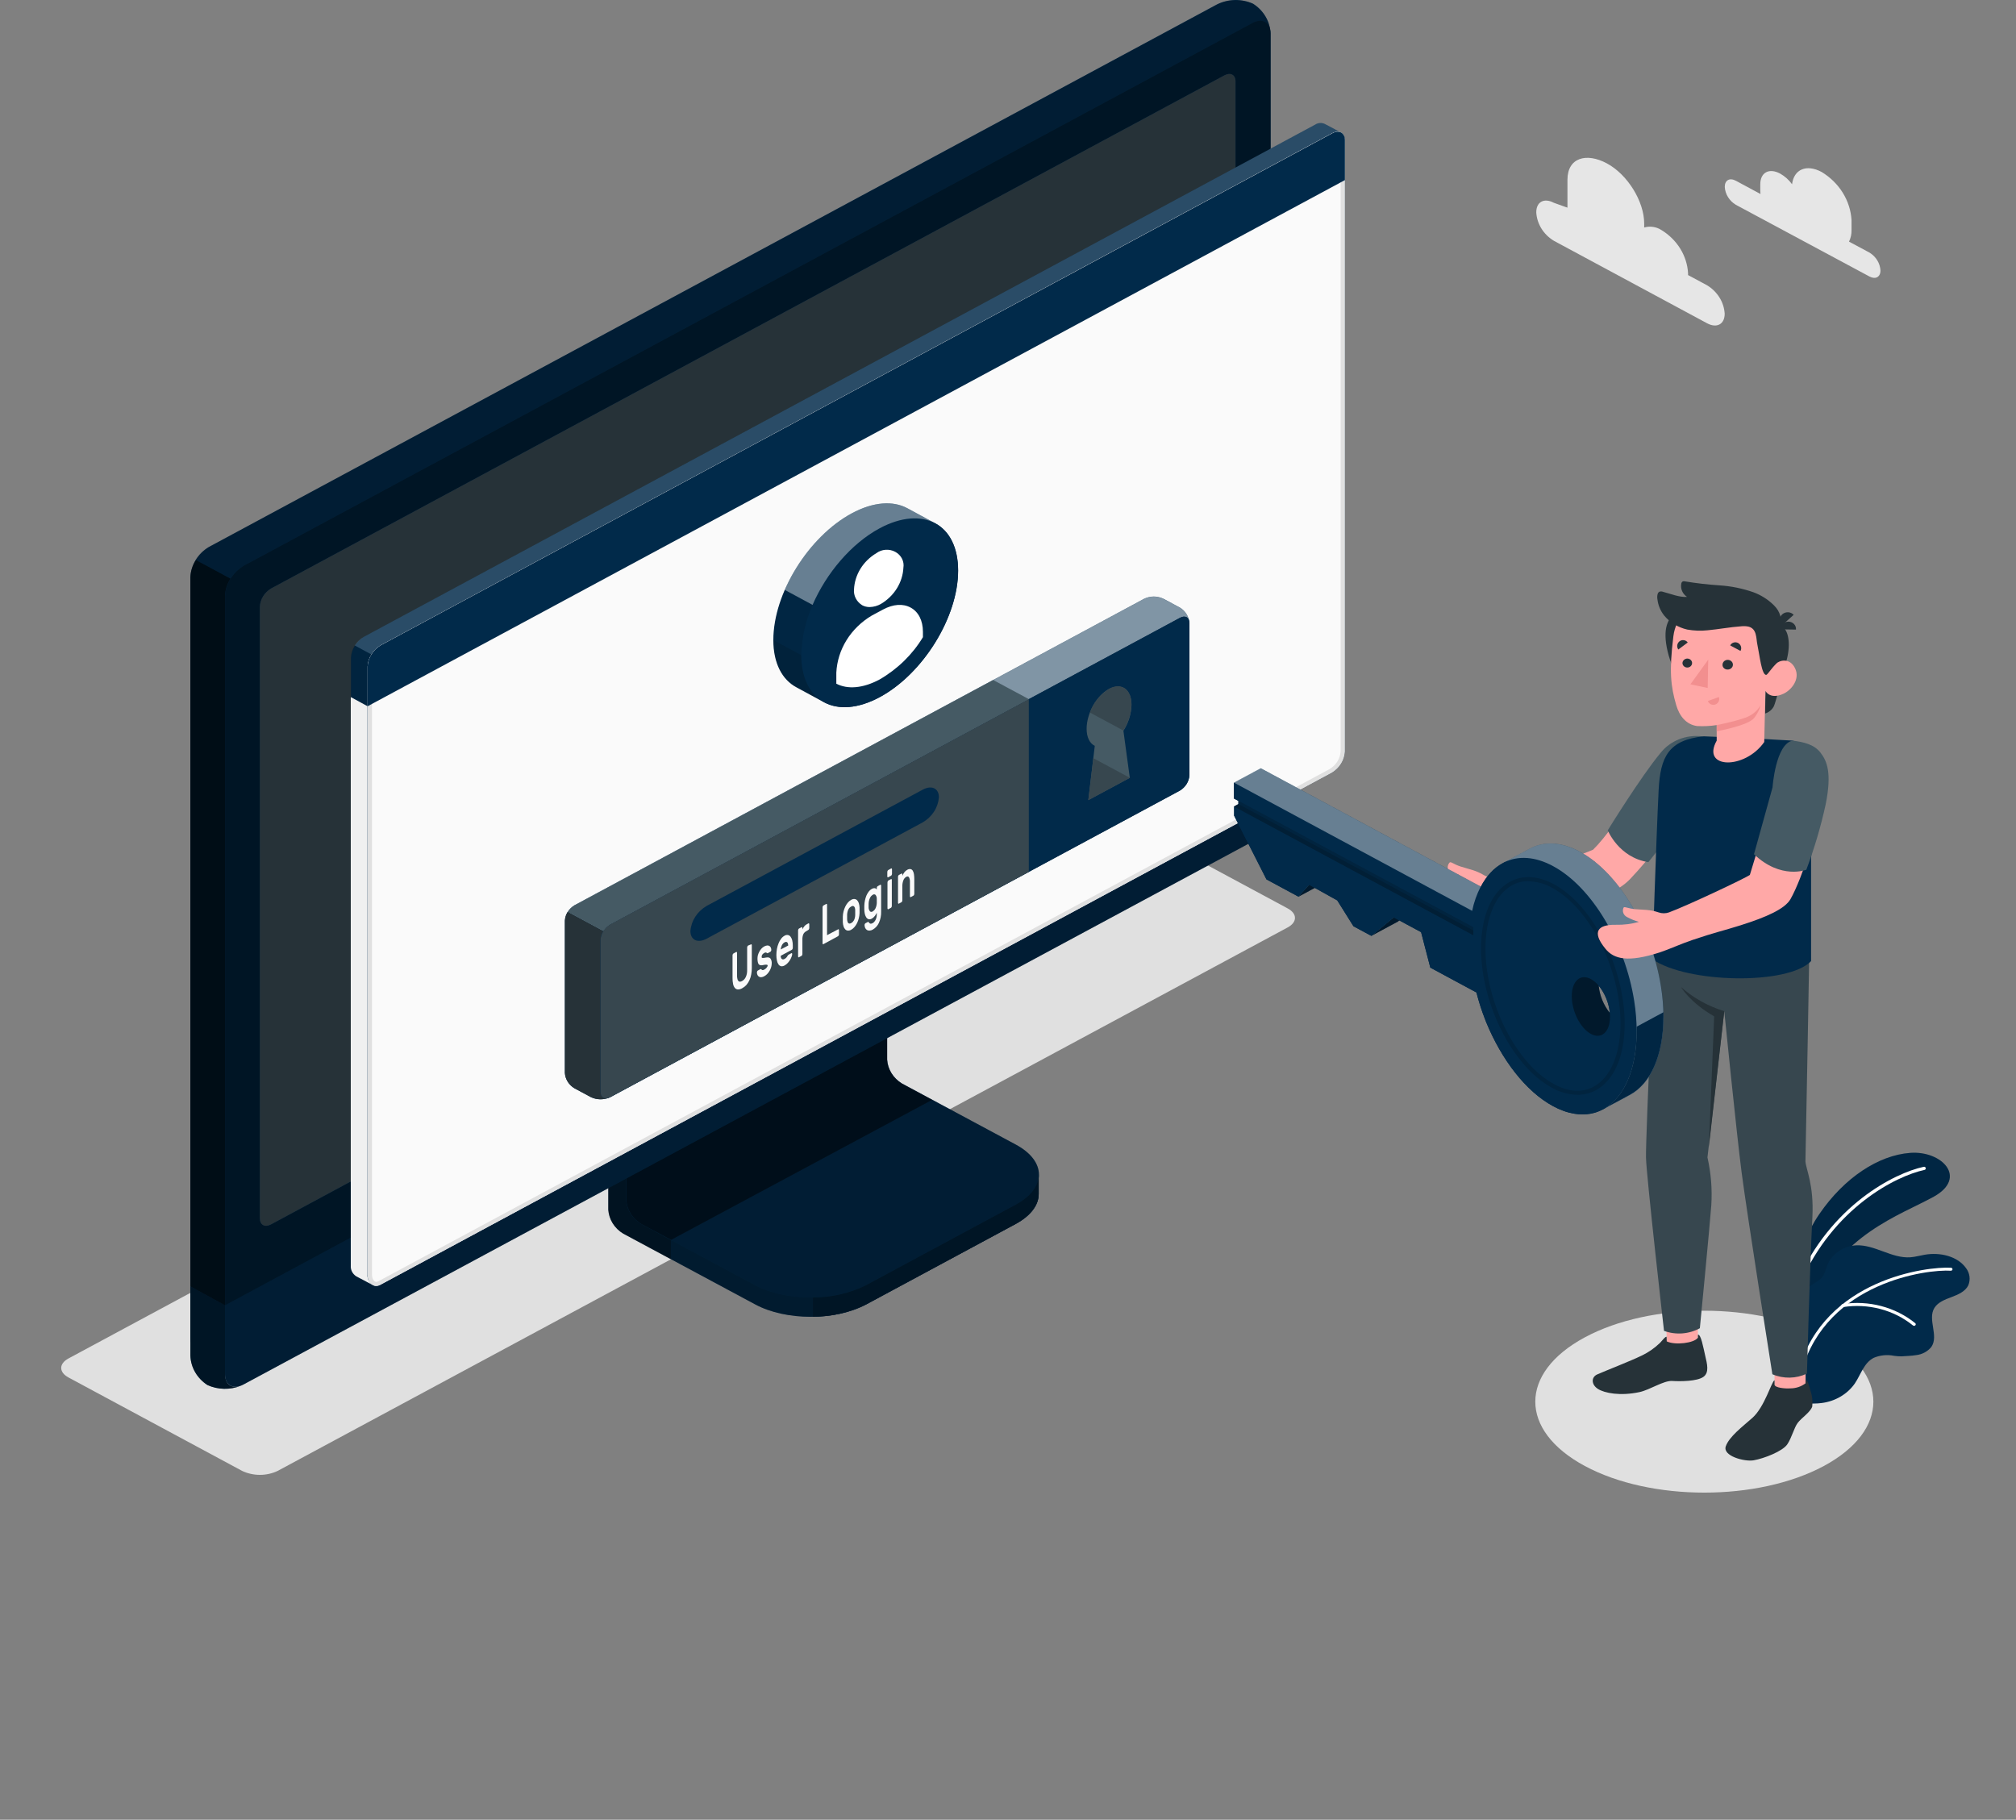 <svg width="226" height="204" viewBox="0 0 226 204" fill="none" xmlns="http://www.w3.org/2000/svg">
<rect x="0" y="0" width="226" height="204" fill="#808080" stroke="none"/>
<path d="M177.661 164.345C170.261 160.363 170.261 153.908 177.661 149.926C185.061 145.944 197.06 145.944 204.46 149.926C211.86 153.908 211.86 160.363 204.46 164.345C197.06 168.327 185.061 168.327 177.661 164.345Z" fill="#E0E0E0"/>
<path d="M27.148 164.899L7.683 154.426C6.586 153.837 6.586 152.877 7.683 152.288L120.907 91.362C121.523 91.071 122.203 90.92 122.893 90.92C123.583 90.92 124.263 91.071 124.878 91.362L144.348 101.835C145.445 102.424 145.445 103.384 144.348 103.973L31.124 164.899C30.508 165.19 29.827 165.341 29.136 165.341C28.445 165.341 27.764 165.19 27.148 164.899Z" fill="#E0E0E0"/>
<path d="M97.117 146.23L113.852 137.213C115.576 136.284 116.439 135.07 116.439 133.851C116.439 132.632 116.439 131.682 116.439 131.682L99.081 122.557C98.596 122.265 98.192 121.87 97.902 121.404C97.612 120.939 97.445 120.416 97.414 119.878V100.643L68.196 116.383V135.61C68.23 136.147 68.398 136.669 68.688 137.134C68.977 137.599 69.38 137.995 69.863 138.288L84.635 146.217C88.074 148.087 93.668 148.087 97.117 146.23Z" fill="#012A4A"/>
<g opacity="0.6">
<path opacity="0.6" d="M97.117 146.23L113.852 137.213C115.576 136.284 116.439 135.07 116.439 133.851C116.439 132.632 116.439 131.682 116.439 131.682L99.081 122.557C98.596 122.265 98.192 121.87 97.902 121.404C97.612 120.939 97.445 120.416 97.414 119.878V100.643L68.196 116.383V135.61C68.23 136.147 68.398 136.669 68.688 137.134C68.977 137.599 69.38 137.995 69.863 138.288L84.635 146.217C88.074 148.087 93.668 148.087 97.117 146.23Z" fill="black"/>
</g>
<path opacity="0.3" d="M75.204 139.016V141.177L69.849 138.297C69.366 138.004 68.963 137.609 68.675 137.143C68.386 136.678 68.219 136.156 68.187 135.619V116.383L73.752 113.388C73.867 114.705 73.992 116.066 74.112 117.406L70.198 119.504V134.525C70.23 135.063 70.397 135.586 70.686 136.051C70.976 136.517 71.38 136.912 71.865 137.204L75.204 139.016Z" fill="black"/>
<path d="M70.198 134.53C70.231 135.067 70.399 135.589 70.689 136.054C70.978 136.52 71.382 136.915 71.865 137.208L84.616 144.056C88.064 145.909 93.659 145.913 97.112 144.056L113.876 135.039C117.33 133.182 117.33 130.173 113.876 128.316L101.116 121.468C100.634 121.174 100.232 120.778 99.943 120.313C99.654 119.848 99.487 119.326 99.454 118.789V103.763L70.237 119.504L70.198 134.53Z" fill="#012A4A"/>
<path opacity="0.3" d="M70.198 134.53C70.231 135.067 70.399 135.589 70.689 136.054C70.978 136.52 71.382 136.915 71.865 137.208L84.616 144.056C88.064 145.909 93.659 145.913 97.112 144.056L113.876 135.039C117.33 133.182 117.33 130.173 113.876 128.316L101.116 121.468C100.634 121.174 100.232 120.778 99.943 120.313C99.654 119.848 99.487 119.326 99.454 118.789V103.763L70.237 119.504L70.198 134.53Z" fill="black"/>
<path opacity="0.5" d="M104.493 123.303L101.097 121.477C100.614 121.183 100.213 120.787 99.924 120.322C99.635 119.857 99.468 119.335 99.435 118.798V103.763L70.218 119.504V134.53C70.251 135.067 70.418 135.589 70.708 136.054C70.998 136.52 71.401 136.915 71.884 137.208L75.237 138.994L104.493 123.303Z" fill="black"/>
<path d="M116.443 131.686V133.856C116.443 135.074 115.576 136.284 113.857 137.217L97.093 146.23C95.258 147.143 93.209 147.617 91.13 147.609V145.449C93.209 145.456 95.258 144.982 97.093 144.069L113.857 135.047C115.576 134.123 116.443 132.905 116.443 131.686Z" fill="#012A4A"/>
<path opacity="0.5" d="M116.443 131.686V133.856C116.443 135.074 115.576 136.284 113.857 137.217L97.093 146.23C95.258 147.143 93.209 147.617 91.13 147.609V145.449C93.209 145.456 95.258 144.982 97.093 144.069L113.857 135.047C115.576 134.123 116.443 132.905 116.443 131.686Z" fill="black"/>
<path d="M23.259 153.203C23.891 153.487 24.585 153.629 25.286 153.618C25.988 153.606 26.676 153.441 27.297 153.136L140.335 92.313C140.941 91.944 141.445 91.448 141.807 90.864C142.169 90.28 142.378 89.625 142.418 88.951V3.723C142.397 3.068 142.209 2.426 141.871 1.852C141.533 1.277 141.054 0.784 140.474 0.415C139.843 0.13 139.149 -0.012 138.448 0.001C137.747 0.013 137.059 0.18 136.441 0.486L23.403 61.328C22.799 61.698 22.297 62.197 21.939 62.782C21.581 63.368 21.377 64.025 21.343 64.698V149.913C21.364 150.563 21.549 151.199 21.882 151.77C22.214 152.341 22.686 152.832 23.259 153.203Z" fill="#012A4A"/>
<path d="M27.311 153.132L140.349 92.308C140.956 91.941 141.461 91.445 141.823 90.86C142.185 90.276 142.394 89.621 142.433 88.947V3.723C142.433 2.486 141.498 1.982 140.349 2.602L27.311 63.426C26.705 63.794 26.2 64.29 25.838 64.874C25.476 65.458 25.267 66.114 25.228 66.787V152.011C25.228 153.248 26.162 153.752 27.311 153.132Z" fill="#012A4A"/>
<path opacity="0.5" d="M27.311 153.132L140.349 92.308C140.956 91.941 141.461 91.445 141.823 90.86C142.185 90.276 142.394 89.621 142.433 88.947V3.723C142.433 2.486 141.498 1.982 140.349 2.602L27.311 63.426C26.705 63.794 26.2 64.29 25.838 64.874C25.476 65.458 25.267 66.114 25.228 66.787V152.011C25.228 153.248 26.162 153.752 27.311 153.132Z" fill="black"/>
<path d="M27.005 155.346C26.412 155.587 25.77 155.705 25.123 155.693C24.477 155.681 23.841 155.538 23.259 155.274C22.685 154.903 22.212 154.41 21.88 153.837C21.547 153.264 21.363 152.627 21.343 151.975V144.217L25.247 146.324V154.082C25.223 155.212 25.994 155.725 27.005 155.346Z" fill="#012A4A"/>
<path opacity="0.5" d="M27.005 155.346C26.412 155.587 25.77 155.705 25.123 155.693C24.477 155.681 23.841 155.538 23.259 155.274C22.685 154.903 22.212 154.41 21.88 153.837C21.547 153.264 21.363 152.627 21.343 151.975V144.217L25.247 146.324V154.082C25.223 155.212 25.994 155.725 27.005 155.346Z" fill="black"/>
<path d="M25.223 146.324V154.082C25.223 155.319 26.181 155.819 27.306 155.203L140.344 94.38C140.948 94.013 141.451 93.519 141.813 92.939C142.174 92.358 142.385 91.706 142.428 91.036V83.242L25.223 146.324Z" fill="#012A4A"/>
<path opacity="0.3" d="M25.228 146.306V154.082C25.228 155.319 26.186 155.819 27.311 155.203L140.349 94.38C140.952 94.012 141.454 93.519 141.815 92.938C142.176 92.357 142.386 91.706 142.428 91.036V83.242L25.228 146.306Z" fill="black"/>
<path d="M29.131 136.57V67.997C29.154 67.593 29.278 67.199 29.494 66.849C29.711 66.498 30.013 66.2 30.377 65.979L137.255 8.45C137.945 8.08 138.505 8.379 138.505 9.12V77.728C138.482 78.133 138.356 78.526 138.139 78.877C137.922 79.228 137.619 79.525 137.255 79.746L30.381 137.262C29.692 137.632 29.131 137.329 29.131 136.57Z" fill="#012A4A"/>
<path d="M29.131 136.57V67.997C29.154 67.593 29.278 67.199 29.494 66.849C29.711 66.498 30.013 66.2 30.377 65.979L137.255 8.45C137.945 8.08 138.505 8.379 138.505 9.12V77.728C138.482 78.133 138.356 78.526 138.139 78.877C137.922 79.228 137.619 79.525 137.255 79.746L30.381 137.262C29.692 137.632 29.131 137.329 29.131 136.57Z" fill="#263238"/>
<path d="M83.825 117.254C83.256 117.599 82.783 118.064 82.443 118.611C82.104 119.159 81.908 119.774 81.871 120.405C81.871 121.566 82.748 122.039 83.825 121.459C84.395 121.114 84.869 120.648 85.208 120.099C85.548 119.551 85.744 118.935 85.779 118.303C85.779 117.142 84.903 116.673 83.825 117.254Z" fill="#012A4A"/>
<path opacity="0.7" d="M25.841 64.868C25.47 65.449 25.257 66.107 25.223 66.783V146.324L21.343 144.217V64.698C21.368 64.02 21.579 63.359 21.956 62.778L25.841 64.868Z" fill="black"/>
<path opacity="0.3" d="M142.409 3.403C142.26 2.403 141.393 2.063 140.344 2.604L27.306 63.427C26.694 63.784 26.188 64.28 25.836 64.869L21.927 62.766C22.282 62.178 22.789 61.682 23.403 61.324L136.441 0.505C137.06 0.199 137.749 0.032 138.45 0.02C139.152 0.007 139.847 0.149 140.478 0.434C141.009 0.771 141.456 1.211 141.789 1.723C142.122 2.235 142.334 2.808 142.409 3.403Z" fill="black"/>
<path d="M148.507 13.892C148.339 13.814 148.152 13.779 147.964 13.793C147.777 13.806 147.597 13.867 147.444 13.968L40.786 71.394C40.365 71.654 40.016 72.002 39.766 72.411C39.517 72.819 39.374 73.277 39.349 73.747V141.9C39.334 142.13 39.383 142.36 39.491 142.567C39.6 142.775 39.764 142.952 39.967 143.083C40.202 143.204 41.457 143.882 41.83 144.07C41.962 144.133 42.11 144.161 42.258 144.154C42.406 144.146 42.55 144.101 42.673 144.025L149.307 86.599C149.728 86.34 150.077 85.991 150.327 85.583C150.577 85.174 150.72 84.716 150.744 84.246V15.741C150.765 15.567 150.735 15.392 150.655 15.234C150.576 15.077 150.451 14.943 150.294 14.848C150.054 14.7 148.775 14.04 148.507 13.892Z" fill="#012A4A"/>
<path d="M42.648 72.358L149.311 14.954C150.115 14.508 150.747 14.874 150.747 15.74V84.246C150.723 84.716 150.58 85.174 150.33 85.582C150.081 85.991 149.731 86.339 149.311 86.599L42.648 144.025C41.843 144.471 41.211 143.753 41.211 142.886V74.711C41.236 74.241 41.379 73.784 41.629 73.375C41.879 72.967 42.227 72.618 42.648 72.358Z" fill="#FAFAFA"/>
<path d="M149.962 15.213C150.245 15.213 150.288 15.544 150.288 15.74V84.246C150.262 84.639 150.138 85.022 149.926 85.363C149.714 85.704 149.42 85.994 149.066 86.21L42.418 143.636C42.346 143.68 42.264 143.704 42.178 143.708C41.91 143.708 41.7 143.324 41.7 142.887V74.711C41.723 74.318 41.843 73.935 42.05 73.592C42.258 73.249 42.548 72.955 42.897 72.733L149.55 15.338C149.673 15.264 149.815 15.221 149.962 15.213ZM149.962 14.767C149.731 14.776 149.507 14.841 149.311 14.954L42.648 72.358C42.227 72.618 41.879 72.967 41.629 73.375C41.379 73.784 41.236 74.241 41.211 74.711V142.887C41.211 143.574 41.623 144.154 42.169 144.154C42.338 144.151 42.503 144.107 42.648 144.025L149.306 86.599C149.727 86.339 150.076 85.991 150.326 85.582C150.575 85.174 150.718 84.716 150.743 84.246V15.74C150.743 15.124 150.417 14.767 149.938 14.767H149.962Z" fill="#E0E0E0"/>
<path d="M39.937 143.083C40.095 143.159 41.23 143.761 41.728 144.029C41.549 143.891 41.408 143.716 41.315 143.517C41.221 143.319 41.179 143.103 41.192 142.886V79.162L39.324 78.144V141.9C39.308 142.13 39.357 142.359 39.464 142.566C39.571 142.773 39.734 142.951 39.937 143.083Z" fill="#F0F0F0"/>
<path d="M150.767 15.727C150.767 14.87 150.11 14.521 149.33 14.954L42.648 72.358C42.227 72.618 41.879 72.967 41.629 73.375C41.379 73.784 41.236 74.241 41.211 74.711V79.175L150.767 20.191V15.727Z" fill="#012A4A"/>
<g opacity="0.4">
<path opacity="0.4" d="M149.311 14.954L42.648 72.354C42.22 72.605 41.867 72.954 41.623 73.367L39.769 72.363C40.013 71.964 40.363 71.63 40.785 71.394L147.443 13.968C147.595 13.866 147.775 13.804 147.962 13.79C148.15 13.776 148.338 13.809 148.506 13.887C148.765 14.039 149.976 14.678 150.288 14.834C150.127 14.778 149.953 14.76 149.783 14.781C149.613 14.802 149.451 14.861 149.311 14.954Z" fill="white"/>
</g>
<path opacity="0.15" d="M39.324 78.148V73.724C39.343 73.242 39.497 72.773 39.769 72.363L41.628 73.363C41.359 73.766 41.209 74.228 41.192 74.702V79.166L39.324 78.148Z" fill="black"/>
<path d="M128.274 67.117L64.393 101.491C64.083 101.679 63.824 101.932 63.638 102.231C63.453 102.53 63.345 102.865 63.325 103.209V120.28C63.345 120.625 63.453 120.96 63.638 121.259C63.824 121.557 64.083 121.811 64.393 121.999L66.257 122.999C66.588 123.155 66.954 123.236 67.325 123.236C67.696 123.236 68.062 123.155 68.393 122.999L132.264 88.625C132.575 88.436 132.833 88.182 133.019 87.883C133.204 87.583 133.312 87.247 133.332 86.902V69.827C133.312 69.482 133.204 69.147 133.019 68.848C132.833 68.55 132.575 68.296 132.264 68.108L130.396 67.108C130.066 66.955 129.702 66.876 129.334 66.877C128.965 66.879 128.602 66.961 128.274 67.117Z" fill="#012A4A"/>
<path opacity="0.5" d="M133.332 69.675C133.255 69.162 132.81 68.974 132.273 69.264L68.393 103.638C68.078 103.821 67.819 104.076 67.641 104.379L63.641 102.227C63.821 101.929 64.078 101.677 64.388 101.495L128.274 67.122C128.604 66.965 128.969 66.884 129.34 66.884C129.71 66.884 130.075 66.965 130.405 67.122L132.273 68.122C132.558 68.296 132.8 68.524 132.983 68.792C133.165 69.06 133.284 69.361 133.332 69.675Z" fill="white"/>
<path d="M68.211 123.084C67.898 123.199 67.563 123.251 67.227 123.237C66.891 123.223 66.562 123.144 66.261 123.003L64.393 122.003C64.083 121.815 63.825 121.561 63.639 121.263C63.454 120.964 63.346 120.629 63.325 120.285V103.214C63.34 102.866 63.448 102.526 63.641 102.228L67.641 104.379C67.446 104.674 67.337 105.011 67.325 105.357V122.432C67.325 122.999 67.708 123.262 68.211 123.084Z" fill="#263238"/>
<path d="M68.393 103.638L132.273 69.265C132.863 68.948 133.342 69.202 133.342 69.836V86.911C133.321 87.257 133.214 87.592 133.028 87.892C132.843 88.191 132.584 88.446 132.273 88.634L68.402 123.008C67.813 123.325 67.334 123.066 67.334 122.432V105.361C67.353 105.017 67.459 104.682 67.643 104.382C67.827 104.083 68.084 103.828 68.393 103.638Z" fill="#012A4A"/>
<path d="M111.337 76.233L64.398 101.495C64.087 101.677 63.83 101.929 63.651 102.227L67.65 104.379C67.828 104.076 68.087 103.82 68.402 103.638L115.342 78.38L111.337 76.233Z" fill="#455A64"/>
<path d="M115.332 78.38L68.393 103.638C68.082 103.827 67.823 104.081 67.638 104.381C67.452 104.68 67.345 105.016 67.325 105.361V122.428C67.325 123.062 67.804 123.32 68.393 123.003L115.332 97.746V78.38Z" fill="#37474F"/>
<path d="M79.218 101.558L103.439 88.527C104.44 87.987 105.255 88.371 105.255 89.384C105.21 89.953 105.022 90.505 104.705 90.993C104.389 91.482 103.954 91.894 103.434 92.197L79.218 105.232C78.216 105.772 77.397 105.388 77.397 104.375C77.443 103.805 77.631 103.253 77.947 102.764C78.263 102.275 78.698 101.861 79.218 101.558Z" fill="#012A4A"/>
<path d="M84.18 105.875C84.184 105.87 84.19 105.866 84.196 105.863C84.202 105.861 84.209 105.859 84.216 105.859C84.222 105.859 84.229 105.861 84.235 105.863C84.242 105.866 84.247 105.87 84.251 105.875C84.273 105.905 84.283 105.941 84.28 105.977V108.517C84.281 108.763 84.258 109.008 84.213 109.249C84.174 109.47 84.106 109.686 84.012 109.892C83.926 110.081 83.813 110.258 83.677 110.419C83.542 110.568 83.38 110.694 83.198 110.79C83.055 110.876 82.889 110.923 82.719 110.923C82.654 110.919 82.591 110.902 82.533 110.873C82.475 110.845 82.424 110.806 82.383 110.758C82.278 110.627 82.209 110.474 82.182 110.312C82.136 110.096 82.116 109.876 82.12 109.656V107.111C82.12 107.067 82.13 107.023 82.149 106.982C82.161 106.945 82.186 106.913 82.221 106.892L82.522 106.727C82.532 106.719 82.545 106.714 82.558 106.714C82.572 106.714 82.585 106.719 82.594 106.727C82.616 106.757 82.627 106.794 82.623 106.83V109.339C82.619 109.477 82.634 109.615 82.666 109.749C82.679 109.836 82.719 109.916 82.781 109.982C82.803 110.006 82.83 110.024 82.861 110.037C82.891 110.049 82.925 110.055 82.958 110.053C83.04 110.048 83.119 110.023 83.188 109.982C83.273 109.934 83.351 109.875 83.418 109.807C83.493 109.727 83.554 109.637 83.6 109.54C83.654 109.425 83.694 109.305 83.72 109.183C83.748 109.035 83.761 108.886 83.758 108.736V106.223C83.76 106.178 83.771 106.134 83.792 106.093C83.803 106.057 83.829 106.025 83.864 106.004L84.18 105.875Z" fill="#FAFAFA"/>
<path d="M86.057 108.276C86.06 108.244 86.051 108.211 86.033 108.183C86.022 108.171 86.008 108.162 85.992 108.157C85.976 108.151 85.959 108.149 85.942 108.151C85.883 108.144 85.824 108.144 85.765 108.151L85.487 108.2C85.398 108.221 85.304 108.221 85.214 108.2C85.144 108.179 85.083 108.137 85.042 108.08C84.995 108.007 84.964 107.927 84.951 107.843C84.904 107.604 84.904 107.359 84.951 107.12C84.987 106.983 85.038 106.85 85.104 106.723C85.17 106.596 85.25 106.476 85.344 106.366C85.434 106.26 85.545 106.171 85.669 106.102C85.77 106.045 85.883 106.009 86 105.995C86.085 105.987 86.17 106.004 86.244 106.044C86.314 106.084 86.37 106.143 86.402 106.214C86.441 106.297 86.462 106.387 86.464 106.477C86.469 106.522 86.459 106.567 86.436 106.607C86.424 106.644 86.398 106.675 86.364 106.696L86.076 106.852C86.063 106.859 86.049 106.863 86.033 106.863C86.018 106.863 86.003 106.859 85.99 106.852L85.928 106.808C85.903 106.789 85.873 106.779 85.842 106.776C85.78 106.783 85.721 106.803 85.669 106.834C85.594 106.877 85.528 106.931 85.473 106.995C85.415 107.065 85.385 107.152 85.387 107.241C85.38 107.275 85.38 107.309 85.387 107.343C85.396 107.356 85.408 107.366 85.422 107.374C85.436 107.382 85.452 107.387 85.468 107.388C85.52 107.396 85.574 107.396 85.626 107.388L85.894 107.343C86.12 107.303 86.273 107.343 86.373 107.459C86.479 107.625 86.528 107.816 86.512 108.008C86.511 108.141 86.492 108.273 86.455 108.401C86.417 108.541 86.362 108.675 86.292 108.803C86.222 108.935 86.133 109.058 86.029 109.169C85.929 109.278 85.811 109.37 85.679 109.441C85.574 109.504 85.454 109.542 85.329 109.553C85.239 109.556 85.15 109.533 85.075 109.486C85.001 109.439 84.945 109.372 84.913 109.294C84.874 109.209 84.854 109.118 84.855 109.026C84.851 108.98 84.861 108.933 84.884 108.892C84.896 108.856 84.921 108.824 84.956 108.803L85.243 108.647C85.281 108.647 85.31 108.625 85.329 108.647L85.391 108.709C85.404 108.723 85.42 108.733 85.437 108.741C85.454 108.749 85.473 108.753 85.492 108.754C85.559 108.754 85.625 108.734 85.679 108.696C85.765 108.65 85.843 108.591 85.909 108.522C85.941 108.485 85.969 108.445 85.99 108.401C86.024 108.366 86.047 108.323 86.057 108.276Z" fill="#FAFAFA"/>
<path d="M87.034 107.066C87.034 106.834 87.054 106.603 87.097 106.374C87.137 106.159 87.199 105.949 87.283 105.745C87.354 105.563 87.451 105.39 87.571 105.232C87.671 105.096 87.802 104.981 87.954 104.897C88.065 104.827 88.201 104.8 88.332 104.821C88.449 104.846 88.552 104.912 88.62 105.004C88.71 105.125 88.773 105.262 88.807 105.406C88.853 105.593 88.875 105.785 88.874 105.977V106.254C88.875 106.3 88.864 106.347 88.84 106.388C88.828 106.425 88.803 106.456 88.768 106.477L87.523 107.151C87.52 107.23 87.531 107.308 87.556 107.383C87.575 107.434 87.608 107.479 87.652 107.513C87.692 107.542 87.741 107.556 87.791 107.553C87.849 107.547 87.905 107.528 87.954 107.499C88.026 107.463 88.091 107.414 88.146 107.357C88.195 107.305 88.236 107.248 88.27 107.187C88.291 107.152 88.313 107.117 88.337 107.084C88.358 107.062 88.382 107.042 88.409 107.026L88.706 106.865C88.716 106.858 88.729 106.854 88.742 106.854C88.755 106.854 88.768 106.858 88.778 106.865C88.79 106.88 88.799 106.896 88.805 106.914C88.809 106.932 88.81 106.95 88.807 106.968C88.801 107.055 88.782 107.141 88.749 107.223C88.708 107.346 88.653 107.466 88.586 107.58C88.511 107.71 88.421 107.833 88.318 107.946C88.215 108.061 88.092 108.159 87.954 108.236C87.841 108.305 87.705 108.335 87.571 108.321C87.453 108.294 87.35 108.227 87.283 108.133C87.189 107.998 87.126 107.846 87.097 107.687C87.053 107.483 87.032 107.275 87.034 107.066ZM87.954 105.642C87.88 105.679 87.817 105.731 87.767 105.794C87.714 105.857 87.671 105.926 87.638 105.999C87.604 106.073 87.577 106.149 87.556 106.227C87.54 106.298 87.528 106.369 87.523 106.441L88.366 105.995C88.361 105.933 88.351 105.872 88.337 105.812C88.33 105.758 88.307 105.707 88.27 105.665C88.256 105.645 88.237 105.629 88.216 105.617C88.194 105.604 88.171 105.596 88.146 105.593C88.078 105.588 88.01 105.605 87.954 105.642Z" fill="#FAFAFA"/>
<path d="M90.378 104.397C90.233 104.474 90.118 104.593 90.052 104.736C89.977 104.925 89.943 105.125 89.951 105.325V106.937C89.952 106.983 89.942 107.029 89.923 107.071C89.911 107.108 89.885 107.139 89.851 107.16L89.568 107.312C89.564 107.317 89.558 107.321 89.552 107.323C89.546 107.326 89.539 107.327 89.532 107.327C89.525 107.327 89.519 107.326 89.513 107.323C89.506 107.321 89.501 107.317 89.496 107.312C89.475 107.282 89.465 107.246 89.468 107.209V104.321C89.468 104.275 89.478 104.23 89.496 104.187C89.51 104.151 89.535 104.12 89.568 104.098L89.851 103.946C89.861 103.938 89.873 103.933 89.887 103.933C89.9 103.933 89.913 103.938 89.923 103.946C89.945 103.974 89.955 104.009 89.951 104.044V104.187C90.008 104.067 90.079 103.954 90.162 103.848C90.238 103.75 90.336 103.669 90.45 103.611L90.622 103.518C90.631 103.509 90.643 103.505 90.655 103.505C90.668 103.505 90.68 103.509 90.689 103.518C90.712 103.547 90.724 103.583 90.722 103.62V104.026C90.722 104.073 90.71 104.118 90.689 104.16C90.677 104.196 90.653 104.227 90.622 104.25L90.378 104.397Z" fill="#FAFAFA"/>
<path d="M93.951 104.183C93.955 104.178 93.961 104.174 93.967 104.172C93.973 104.169 93.98 104.168 93.987 104.168C93.993 104.168 94 104.169 94.006 104.172C94.013 104.174 94.018 104.178 94.023 104.183C94.044 104.213 94.054 104.249 94.051 104.285V104.732C94.051 104.778 94.041 104.823 94.023 104.866C94.006 104.899 93.981 104.928 93.951 104.951L92.313 105.843C92.303 105.852 92.29 105.857 92.277 105.857C92.263 105.857 92.251 105.852 92.241 105.843C92.219 105.815 92.209 105.78 92.212 105.745V101.728C92.212 101.682 92.222 101.636 92.241 101.594C92.254 101.559 92.279 101.529 92.313 101.509L92.614 101.344C92.624 101.335 92.637 101.33 92.65 101.33C92.664 101.33 92.677 101.335 92.686 101.344C92.708 101.372 92.718 101.407 92.715 101.442V104.839L93.951 104.183Z" fill="#FAFAFA"/>
<path d="M95.421 100.879C95.529 100.81 95.659 100.777 95.79 100.786C95.902 100.794 96.007 100.842 96.082 100.92C96.171 101.015 96.237 101.128 96.274 101.25C96.325 101.408 96.354 101.571 96.36 101.736C96.36 101.772 96.36 101.821 96.36 101.879V102.223C96.36 102.277 96.36 102.326 96.36 102.366C96.35 102.56 96.322 102.753 96.274 102.942C96.23 103.126 96.165 103.305 96.082 103.477C96.006 103.638 95.908 103.788 95.79 103.924C95.689 104.047 95.564 104.152 95.421 104.232C95.31 104.299 95.18 104.332 95.048 104.326C94.937 104.317 94.834 104.269 94.76 104.192C94.668 104.1 94.603 103.988 94.569 103.866C94.517 103.708 94.489 103.544 94.482 103.379C94.482 103.344 94.482 103.299 94.482 103.241V102.897C94.482 102.839 94.482 102.79 94.482 102.754C94.488 102.559 94.515 102.364 94.564 102.174C94.611 101.988 94.676 101.808 94.76 101.634C94.836 101.475 94.933 101.325 95.048 101.187C95.149 101.063 95.276 100.958 95.421 100.879ZM95.871 102.031C95.871 101.932 95.853 101.834 95.819 101.741C95.801 101.684 95.764 101.634 95.713 101.598C95.673 101.573 95.623 101.561 95.575 101.567C95.52 101.576 95.468 101.596 95.421 101.625C95.365 101.654 95.313 101.69 95.268 101.732C95.213 101.785 95.166 101.845 95.129 101.911C95.081 101.992 95.045 102.079 95.024 102.169C94.992 102.283 94.973 102.4 94.966 102.518C94.966 102.553 94.966 102.594 94.966 102.643V102.96C94.966 103.009 94.966 103.049 94.966 103.076C94.971 103.174 94.99 103.272 95.024 103.366C95.041 103.423 95.078 103.473 95.129 103.509C95.149 103.522 95.172 103.531 95.195 103.536C95.219 103.54 95.244 103.54 95.268 103.535C95.322 103.527 95.374 103.509 95.421 103.482C95.477 103.452 95.528 103.416 95.575 103.375C95.628 103.32 95.674 103.26 95.713 103.196C95.76 103.114 95.795 103.027 95.819 102.937C95.85 102.823 95.868 102.707 95.871 102.589C95.874 102.547 95.874 102.506 95.871 102.464V102.152C95.874 102.111 95.874 102.071 95.871 102.031Z" fill="#FAFAFA"/>
<path d="M97.826 103.491C97.887 103.456 97.942 103.412 97.989 103.361C98.046 103.298 98.096 103.229 98.137 103.156C98.185 103.066 98.222 102.972 98.247 102.875C98.277 102.765 98.291 102.653 98.29 102.54V102.312C98.29 102.357 98.242 102.41 98.209 102.473C98.176 102.538 98.138 102.601 98.094 102.66C98.044 102.723 97.99 102.783 97.931 102.839C97.871 102.898 97.802 102.947 97.725 102.986C97.676 103.018 97.62 103.039 97.562 103.05C97.504 103.061 97.443 103.06 97.385 103.049C97.279 103.018 97.187 102.953 97.126 102.866C97.048 102.75 96.992 102.624 96.959 102.491C96.918 102.322 96.895 102.15 96.892 101.977C96.892 101.919 96.892 101.848 96.892 101.763C96.892 101.678 96.892 101.607 96.892 101.544C96.898 101.348 96.92 101.153 96.959 100.96C96.998 100.77 97.054 100.583 97.126 100.402C97.194 100.244 97.281 100.094 97.385 99.955C97.473 99.832 97.589 99.728 97.725 99.652C97.789 99.616 97.858 99.59 97.931 99.576C97.985 99.566 98.04 99.566 98.094 99.576C98.136 99.587 98.176 99.607 98.209 99.634C98.24 99.656 98.267 99.681 98.29 99.71V99.567C98.29 99.521 98.3 99.475 98.319 99.433C98.332 99.398 98.358 99.368 98.391 99.348L98.673 99.192C98.683 99.183 98.696 99.179 98.709 99.179C98.723 99.179 98.736 99.183 98.745 99.192C98.768 99.222 98.78 99.258 98.779 99.294V102.196C98.792 102.631 98.705 103.063 98.525 103.464C98.384 103.779 98.139 104.045 97.826 104.223C97.719 104.285 97.597 104.32 97.471 104.325C97.372 104.331 97.273 104.308 97.189 104.259C97.108 104.202 97.042 104.129 96.997 104.044C96.95 103.942 96.924 103.833 96.92 103.723C96.916 103.677 96.926 103.63 96.949 103.589C96.961 103.552 96.986 103.52 97.021 103.5L97.275 103.366C97.281 103.36 97.288 103.355 97.296 103.352C97.303 103.349 97.312 103.347 97.32 103.347C97.329 103.347 97.337 103.349 97.345 103.352C97.353 103.355 97.36 103.36 97.366 103.366C97.389 103.389 97.41 103.414 97.428 103.442C97.457 103.489 97.505 103.525 97.562 103.54C97.62 103.58 97.706 103.535 97.826 103.491ZM97.375 101.326C97.375 101.445 97.375 101.561 97.375 101.674C97.362 101.852 97.416 102.029 97.529 102.174C97.571 102.208 97.626 102.227 97.682 102.227C97.738 102.227 97.793 102.208 97.835 102.174C97.974 102.09 98.083 101.968 98.147 101.826C98.234 101.639 98.282 101.439 98.29 101.236C98.29 101.169 98.29 101.089 98.29 100.995C98.29 100.902 98.29 100.821 98.29 100.763C98.3 100.603 98.249 100.445 98.147 100.317C98.104 100.28 98.049 100.26 97.991 100.26C97.933 100.26 97.878 100.28 97.835 100.317C97.699 100.401 97.592 100.52 97.529 100.66C97.43 100.87 97.378 101.097 97.375 101.326Z" fill="#FAFAFA"/>
<path d="M99.895 97.362C99.904 97.354 99.916 97.35 99.928 97.35C99.941 97.35 99.953 97.354 99.962 97.362C99.987 97.391 99.999 97.427 99.995 97.464V97.951C99.996 97.997 99.984 98.043 99.962 98.085C99.948 98.118 99.925 98.148 99.895 98.17L99.574 98.344C99.569 98.349 99.564 98.352 99.558 98.355C99.552 98.358 99.545 98.359 99.538 98.359C99.531 98.359 99.525 98.358 99.518 98.355C99.512 98.352 99.507 98.349 99.502 98.344C99.49 98.33 99.48 98.315 99.474 98.298C99.469 98.281 99.467 98.263 99.469 98.246V97.759C99.468 97.713 99.48 97.667 99.502 97.625C99.516 97.59 99.541 97.561 99.574 97.54L99.895 97.362ZM99.976 101.553C99.976 101.598 99.967 101.642 99.948 101.683C99.932 101.718 99.907 101.749 99.876 101.772L99.588 101.924C99.584 101.929 99.579 101.932 99.573 101.935C99.567 101.938 99.561 101.939 99.555 101.939C99.548 101.939 99.542 101.938 99.536 101.935C99.53 101.932 99.525 101.929 99.521 101.924C99.496 101.895 99.484 101.858 99.488 101.821V98.933C99.487 98.887 99.499 98.841 99.521 98.799C99.535 98.764 99.558 98.734 99.588 98.71L99.876 98.558C99.885 98.55 99.898 98.545 99.912 98.545C99.925 98.545 99.938 98.55 99.948 98.558C99.969 98.587 99.979 98.621 99.976 98.656V101.553Z" fill="#FAFAFA"/>
<path d="M102.496 100.192C102.495 100.238 102.486 100.283 102.467 100.326C102.454 100.361 102.428 100.39 102.395 100.411L102.108 100.567C102.099 100.575 102.087 100.58 102.074 100.58C102.062 100.58 102.05 100.575 102.041 100.567C102.016 100.538 102.004 100.501 102.007 100.464V98.893C102.022 98.707 101.986 98.522 101.902 98.353C101.835 98.241 101.729 98.223 101.581 98.304C101.433 98.396 101.323 98.533 101.269 98.692C101.19 98.903 101.151 99.125 101.155 99.348V100.924C101.154 100.97 101.145 101.015 101.126 101.058C101.114 101.095 101.089 101.126 101.054 101.147L100.771 101.299C100.767 101.304 100.761 101.308 100.755 101.31C100.749 101.313 100.742 101.314 100.735 101.314C100.729 101.314 100.722 101.313 100.716 101.31C100.71 101.308 100.704 101.304 100.699 101.299C100.677 101.271 100.667 101.236 100.671 101.201V98.312C100.67 98.266 100.68 98.221 100.699 98.179C100.711 98.142 100.737 98.11 100.771 98.089L101.054 97.938C101.058 97.933 101.064 97.929 101.07 97.926C101.076 97.924 101.083 97.922 101.09 97.922C101.097 97.922 101.103 97.924 101.11 97.926C101.116 97.929 101.121 97.933 101.126 97.938C101.147 97.968 101.157 98.004 101.155 98.04V98.179C101.218 98.043 101.295 97.912 101.384 97.79C101.463 97.677 101.57 97.584 101.696 97.518C101.805 97.444 101.94 97.412 102.074 97.429C102.127 97.441 102.177 97.464 102.22 97.495C102.263 97.527 102.298 97.567 102.323 97.612C102.393 97.733 102.438 97.864 102.457 98C102.483 98.178 102.496 98.357 102.496 98.536V100.192Z" fill="#FAFAFA"/>
<path d="M126.655 87.197L122.004 89.697L122.728 83.617C122.167 83.34 121.813 82.666 121.813 81.697C121.813 79.969 122.943 77.965 124.332 77.233C125.721 76.501 126.847 77.278 126.847 79.019C126.818 80.043 126.504 81.043 125.937 81.92L126.655 87.197Z" fill="#455A64"/>
<path d="M126.66 87.197L122.565 84.996L122.004 89.701L126.66 87.197Z" fill="#37474F"/>
<path d="M124.323 77.219C123.31 77.857 122.554 78.792 122.177 79.876L125.927 81.893C126.495 81.016 126.808 80.016 126.837 78.992C126.847 77.264 125.721 76.474 124.323 77.219Z" fill="#37474F"/>
<path d="M101.715 56.975C100.12 56.118 97.921 56.238 95.488 57.546C90.631 60.162 86.694 66.515 86.694 71.742C86.694 74.367 87.691 76.206 89.29 77.054L92.389 78.733C93.98 79.59 96.178 79.465 98.616 78.157C103.473 75.546 107.41 69.189 107.41 63.961C107.41 61.35 106.423 59.497 104.833 58.662" fill="#012A4A"/>
<path d="M98.611 59.229C93.754 61.845 89.817 68.202 89.817 73.425C89.817 78.648 93.754 80.773 98.611 78.157C103.468 75.541 107.41 69.189 107.405 63.961C107.4 58.734 103.463 56.618 98.611 59.229Z" fill="#012A4A"/>
<path d="M103.463 70.827V71.425C102.3 73.361 100.631 74.992 98.611 76.166C96.719 77.179 95.009 77.291 93.754 76.644V75.412C93.819 74.13 94.211 72.881 94.9 71.769C95.588 70.658 96.552 69.716 97.711 69.023L98.99 68.336C100.12 67.729 101.222 67.649 102.084 68.117C102.946 68.586 103.463 69.573 103.463 70.827Z" fill="#012A4A"/>
<path opacity="0.4" d="M101.715 56.975L104.828 58.662C103.238 57.801 101.04 57.921 98.602 59.229C95.421 60.944 92.634 64.26 91.091 67.814L87.973 66.131C89.52 62.559 92.284 59.261 95.484 57.546C97.926 56.243 100.125 56.118 101.715 56.975Z" fill="white"/>
<path opacity="0.2" d="M92.279 78.666L89.295 77.055C87.695 76.206 86.699 74.376 86.699 71.742L89.817 73.43C89.836 75.974 90.756 77.787 92.279 78.666Z" fill="black"/>
<path opacity="0.1" d="M87.983 66.131L91.101 67.814C90.302 69.593 89.873 71.497 89.836 73.425L86.718 71.738C86.757 69.811 87.186 67.909 87.983 66.131Z" fill="black"/>
<path d="M97.5 68.055C97.203 68.058 96.91 67.987 96.652 67.85C96.341 67.656 96.092 67.388 95.931 67.074C95.77 66.76 95.703 66.411 95.737 66.064C95.778 65.251 96.027 64.458 96.464 63.753C96.9 63.048 97.512 62.45 98.247 62.011C98.543 61.791 98.902 61.659 99.279 61.633C99.656 61.607 100.032 61.687 100.359 61.864C100.687 62.04 100.949 62.305 101.112 62.622C101.275 62.94 101.332 63.296 101.274 63.644C101.233 64.457 100.983 65.25 100.547 65.955C100.11 66.66 99.499 67.257 98.764 67.698C98.384 67.919 97.948 68.042 97.5 68.055Z" fill="white"/>
<path d="M102.084 68.113C101.222 67.644 100.12 67.725 98.99 68.332L97.711 69.019C96.551 69.713 95.587 70.655 94.898 71.767C94.21 72.879 93.818 74.129 93.754 75.412V76.648C95.009 77.296 96.719 77.184 98.611 76.171C100.631 74.996 102.3 73.365 103.463 71.43V70.832C103.463 69.573 102.965 68.586 102.084 68.113Z" fill="white"/>
<path d="M200.551 145.342C200.551 145.342 201.188 140.128 203.971 136.079C206.754 132.03 210.576 129.507 214.145 129.244C217.713 128.981 220.596 132.043 216.779 134.155C212.961 136.266 206.179 138.4 203.056 146.257L200.551 145.342Z" fill="#012A4A"/>
<path opacity="0.1" d="M200.551 145.342C200.551 145.342 201.188 140.128 203.971 136.079C206.754 132.03 210.576 129.507 214.145 129.244C217.713 128.981 220.596 132.043 216.779 134.155C212.961 136.266 206.179 138.4 203.056 146.257L200.551 145.342Z" fill="black"/>
<path d="M201.6 143.985H201.562C201.515 143.967 201.477 143.932 201.458 143.889C201.438 143.845 201.438 143.796 201.456 143.752C205.221 135.114 212.387 131.503 215.653 130.807C215.678 130.801 215.703 130.801 215.728 130.804C215.753 130.808 215.777 130.817 215.798 130.829C215.819 130.842 215.838 130.858 215.852 130.877C215.867 130.896 215.878 130.918 215.883 130.941C215.889 130.963 215.89 130.987 215.885 131.01C215.881 131.033 215.872 131.055 215.859 131.075C215.846 131.095 215.828 131.113 215.808 131.126C215.787 131.14 215.764 131.15 215.739 131.155C212.54 131.842 205.513 135.387 201.811 143.891C201.792 143.926 201.762 143.955 201.723 143.972C201.685 143.989 201.642 143.994 201.6 143.985Z" fill="white"/>
<path d="M220.654 144.087C220.333 144.766 219.538 145.123 218.8 145.4C218.063 145.676 217.258 145.976 216.856 146.618C216.051 147.913 217.373 149.743 216.511 150.998C216.308 151.25 216.052 151.462 215.759 151.62C215.466 151.778 215.142 151.879 214.806 151.917C214.255 152.011 213.694 152.011 213.139 152.056C212.873 152.052 212.607 152.033 212.344 151.998C211.57 151.837 210.76 151.917 210.04 152.225C208.933 152.806 208.603 154.105 207.923 155.109C207.507 155.7 206.96 156.201 206.317 156.577C205.675 156.953 204.953 157.196 204.201 157.288C203.722 157.346 202.764 157.43 202.285 157.167C202.248 157.15 202.212 157.129 202.18 157.105C202.108 157.033 202.022 156.939 201.983 156.89C201.981 156.88 201.981 156.869 201.983 156.859C201.787 156.185 202.108 155.489 202.122 154.792V154.667C202.089 153.859 202.065 153.056 202.046 152.252C202.004 150.764 201.988 149.276 201.998 147.788C201.998 146.824 201.883 145.77 202.323 144.864C202.802 143.864 204.009 143.842 204.464 142.864C204.646 142.471 204.742 142.056 204.919 141.659C205.193 141.081 205.632 140.585 206.188 140.223C206.743 139.862 207.395 139.65 208.071 139.61C210.174 139.512 212.056 141.096 214.159 140.949C214.7 140.909 215.232 140.753 215.768 140.663C217.469 140.364 219.437 140.815 220.395 142.159C220.605 142.435 220.739 142.756 220.784 143.093C220.829 143.429 220.784 143.771 220.654 144.087Z" fill="#012A4A"/>
<path d="M201.773 153.766C201.727 153.753 201.689 153.725 201.666 153.686C201.643 153.648 201.636 153.603 201.648 153.56C204.551 143.409 216.017 141.954 218.714 142.123C218.738 142.124 218.761 142.13 218.782 142.14C218.804 142.149 218.823 142.163 218.838 142.179C218.854 142.196 218.866 142.216 218.873 142.237C218.881 142.258 218.884 142.28 218.882 142.302C218.877 142.345 218.854 142.385 218.818 142.414C218.783 142.442 218.737 142.456 218.69 142.454C216.06 142.279 204.833 143.712 201.993 153.65C201.98 153.692 201.949 153.727 201.908 153.749C201.867 153.771 201.818 153.777 201.773 153.766Z" fill="white"/>
<path d="M214.528 148.623C214.491 148.618 214.458 148.602 214.432 148.578C213.372 147.722 212.122 147.094 210.772 146.74C209.421 146.386 208.004 146.314 206.62 146.529C206.573 146.533 206.527 146.521 206.489 146.494C206.452 146.468 206.427 146.429 206.419 146.386C206.412 146.343 206.423 146.298 206.451 146.262C206.479 146.226 206.52 146.202 206.567 146.194C208.01 145.97 209.489 146.047 210.896 146.418C212.304 146.789 213.606 147.446 214.71 148.342C214.727 148.357 214.74 148.375 214.749 148.396C214.759 148.416 214.763 148.438 214.763 148.46C214.763 148.482 214.759 148.504 214.749 148.524C214.74 148.544 214.727 148.563 214.71 148.578C214.688 148.602 214.659 148.619 214.626 148.627C214.594 148.635 214.559 148.634 214.528 148.623Z" fill="white"/>
<path d="M174.193 22.735L175.716 23.28V20.155C175.716 17.673 177.838 17.079 180.142 18.32C182.451 19.561 184.319 22.575 184.319 25.057V25.503C184.64 25.412 184.979 25.389 185.311 25.437C185.643 25.485 185.958 25.602 186.235 25.78C187.11 26.311 187.837 27.028 188.359 27.871C188.881 28.714 189.182 29.66 189.238 30.632V30.838L191.365 31.98C191.94 32.331 192.419 32.802 192.762 33.356C193.106 33.911 193.305 34.533 193.343 35.172C193.343 36.351 192.457 36.828 191.365 36.239L174.193 26.994C173.618 26.645 173.139 26.174 172.796 25.619C172.453 25.064 172.255 24.442 172.22 23.802C172.22 22.628 173.096 22.151 174.193 22.735Z" fill="#E6E6E6"/>
<path d="M194.593 20.262L197.356 21.749C197.341 21.636 197.333 21.523 197.333 21.41V20.664C197.333 19.325 198.329 18.798 199.565 19.463C200.096 19.766 200.55 20.173 200.896 20.655C201.097 18.986 202.505 18.365 204.211 19.28C205.185 19.871 205.996 20.668 206.579 21.605C207.161 22.543 207.499 23.596 207.563 24.677V25.793C207.576 26.239 207.479 26.682 207.281 27.088L209.58 28.32C209.938 28.541 210.236 28.838 210.449 29.186C210.662 29.534 210.784 29.924 210.806 30.324C210.806 31.061 210.25 31.36 209.566 30.994L194.593 22.959C194.231 22.739 193.929 22.442 193.714 22.093C193.498 21.744 193.374 21.352 193.352 20.95C193.352 20.195 193.908 19.896 194.593 20.262Z" fill="#E6E6E6"/>
<path d="M183.893 88.014C181.881 91.183 179.946 93.938 178.585 95.259C176.004 96.375 169.94 98.098 167.569 98.384C167.153 98.433 166.731 98.341 166.381 98.125C165.447 97.554 164.724 97.46 163.742 97.143C162.971 96.897 162.645 96.554 162.502 96.697C162.353 96.859 162.279 97.069 162.294 97.281C162.309 97.494 162.413 97.693 162.583 97.835C162.951 98.161 163.36 98.446 163.8 98.683C162.748 98.926 161.651 98.945 160.59 98.737C158.536 98.232 157.568 99.152 158.957 101.232C159.436 101.973 161.409 103.165 165.375 102.844C166.79 102.773 168.199 102.623 169.595 102.397C173.398 101.638 177.628 100.906 180.228 100.165C181.196 99.811 182.062 99.251 182.757 98.531C187.13 93.884 188.582 90.572 190.498 87.563L190.335 82.653C187.231 82.554 185.574 85.362 183.893 88.014Z" fill="#FFA8A7"/>
<path d="M190.866 82.554C189.966 82.436 189.049 82.55 188.213 82.883C187.377 83.216 186.655 83.755 186.125 84.443C183.998 86.983 180.233 93.081 180.233 93.081C180.233 93.081 181.464 96.138 184.788 96.652L190.129 89.929C190.129 89.929 192.658 85.26 190.866 82.554Z" fill="#455A64"/>
<path d="M202.414 151.096H198.932V156.881H202.414V151.096Z" fill="#FFA8A7"/>
<path d="M190.344 150.788L186.867 150.904L186.69 144.779L190.344 144.663V150.788Z" fill="#FFA8A7"/>
<path d="M202.903 101.013C202.903 104.236 202.395 130.204 202.395 130.204C202.472 131.132 203.353 132.847 203.176 136.414C202.913 141.257 202.563 153.989 202.563 153.989C201.965 154.274 201.306 154.428 200.634 154.441C199.963 154.453 199.297 154.323 198.688 154.06C198.688 154.06 195.862 136.204 195.239 131.423C194.693 127.231 193.295 113.356 193.295 113.356L191.412 129.758C191.811 131.517 191.956 133.319 191.843 135.114C191.681 137.347 190.56 148.9 190.56 148.9C189.958 149.23 189.284 149.429 188.588 149.481C187.891 149.533 187.191 149.436 186.541 149.199C186.541 149.199 184.558 131.789 184.52 129.744C184.472 127.423 185.679 100.986 185.679 100.986L202.903 101.013Z" fill="#37474F"/>
<path d="M198.932 155.212V154.73C198.597 154.868 197.826 157.734 196.442 158.957C195.345 159.93 193.85 161.051 193.467 162.136C193.084 163.22 195.551 163.885 196.58 163.711C197.768 163.506 199.838 162.689 200.355 161.926C200.872 161.162 201.116 160.055 201.538 159.502C201.959 158.948 202.932 158.332 203.157 157.689C203.227 157.088 203.16 156.479 202.96 155.904C202.798 155.306 202.625 154.649 202.414 154.707V155.073C201.923 155.449 201.306 155.651 200.671 155.645C200.163 155.685 198.927 155.587 198.932 155.212Z" fill="#263238"/>
<path d="M186.829 149.859C186.647 149.859 186.498 150.114 186.101 150.534C185.509 151.113 184.818 151.596 184.055 151.962C182.753 152.596 180.224 153.569 179.069 154.074C178.351 154.386 178.384 155.225 179.127 155.703C179.869 156.181 181.656 156.524 183.802 156.06C184.97 155.806 186.493 154.757 187.461 154.815C188.428 154.873 190.225 154.855 190.938 154.368C191.652 153.882 191.364 152.873 191.163 152.002C190.943 151.047 190.684 149.56 190.344 149.627V149.962C189.928 150.578 187.767 150.828 186.848 150.377L186.829 149.859Z" fill="#263238"/>
<path d="M193.295 113.357C191.483 112.804 189.827 111.881 188.448 110.656C188.448 110.656 189.406 112.357 192.164 113.941L191.57 128.588L193.295 113.357Z" fill="#263238"/>
<path d="M200.958 83.027C200.958 83.027 203.832 83.644 203.626 88.483L203.028 96.183V107.745C200.47 110.45 189.137 110.254 185.234 107.531C185.234 107.531 185.674 93.848 185.938 88.581C186.125 84.84 187.049 82.956 190.996 82.545L195.848 82.742L200.958 83.027Z" fill="#012A4A"/>
<path d="M197.299 72.974C197.316 73.622 197.194 74.267 196.942 74.871C196.69 75.475 196.313 76.026 195.831 76.493C195.349 76.961 194.773 77.335 194.135 77.593C193.498 77.852 192.812 77.99 192.117 78.001C189.243 78.001 187.557 75.689 186.934 72.974C185.784 68.006 189.252 67.943 192.117 67.943C193.519 67.97 194.854 68.515 195.825 69.459C196.797 70.402 197.327 71.667 197.299 72.974Z" fill="#263238"/>
<path d="M199.943 75.005C199.943 75.005 199.148 78.63 198.827 79.228C198.625 79.588 198.282 79.862 197.869 79.992L197.926 77.443L199.943 75.005Z" fill="#263238"/>
<path d="M198.942 69.814C198.942 69.814 199.512 69.68 200.12 70.564C200.637 71.318 200.757 73.014 199.943 75.028L198.444 75.197L198.942 69.814Z" fill="#263238"/>
<path d="M199.493 70.55L201.332 70.582C201.345 70.471 201.332 70.359 201.296 70.252C201.26 70.146 201.201 70.048 201.122 69.964C201.044 69.88 200.947 69.813 200.839 69.765C200.731 69.718 200.613 69.692 200.494 69.689C200.242 69.692 200.001 69.782 199.816 69.941C199.631 70.1 199.516 70.317 199.493 70.55Z" fill="#263238"/>
<path d="M199.718 70.144L201.078 68.925C201 68.839 200.903 68.769 200.794 68.72C200.685 68.67 200.567 68.642 200.445 68.638C200.324 68.633 200.204 68.652 200.091 68.693C199.978 68.734 199.875 68.796 199.79 68.876C199.609 69.041 199.502 69.262 199.488 69.497C199.475 69.732 199.557 69.963 199.718 70.144Z" fill="#263238"/>
<path d="M197.993 75.175C198.295 75.349 198.722 74.791 199.095 74.412C199.469 74.032 200.628 73.684 201.231 74.916C201.835 76.148 200.805 77.367 199.943 77.769C198.396 78.483 197.907 77.443 197.907 77.443L197.778 83.183C195.603 86.308 190.67 86.21 192.447 83.032V81.286C191.716 81.4 190.974 81.436 190.234 81.393C189.027 81.215 188.27 80.291 187.902 79.023C187.317 76.987 187.092 75.345 187.59 71.34C188.136 66.957 193.395 66.907 196.212 68.662C199.028 70.416 197.993 75.175 197.993 75.175Z" fill="#FFA8A7"/>
<path d="M191.441 70.657C192.696 70.541 193.937 70.3 195.196 70.211C195.468 70.18 195.743 70.192 196.011 70.247C196.968 70.492 196.854 71.537 197.007 72.264C197.27 73.523 197.486 75.653 197.993 75.662C198.147 75.662 198.722 74.737 199.095 74.407C199.301 74.123 199.417 73.79 199.43 73.447C199.526 72.93 199.574 72.398 199.617 71.871C199.656 71.425 199.703 70.979 199.703 70.532C199.725 70.028 199.682 69.523 199.574 69.028C199.454 68.607 199.224 68.22 198.904 67.903L198.808 67.805C198.176 67.189 197.41 66.708 196.561 66.394C195.34 65.968 194.059 65.707 192.758 65.622C191.459 65.536 190.166 65.387 188.883 65.175C188.81 65.155 188.732 65.155 188.658 65.175C188.606 65.202 188.562 65.241 188.531 65.288C188.499 65.334 188.48 65.388 188.476 65.443C188.424 65.721 188.457 66.006 188.571 66.267C188.685 66.528 188.877 66.753 189.123 66.916C188.256 66.979 187.26 66.559 186.426 66.345C186.359 66.318 186.286 66.305 186.213 66.305C186.14 66.305 186.067 66.318 186 66.345C185.916 66.399 185.857 66.48 185.832 66.573C185.772 66.782 185.764 67.002 185.808 67.216C185.885 67.862 186.142 68.478 186.556 69.001C187.201 69.784 188.113 70.34 189.142 70.577C189.9 70.713 190.675 70.74 191.441 70.657Z" fill="#263238"/>
<path d="M192.452 81.286C192.452 81.286 195.144 80.76 196.082 80.273C196.642 79.988 197.096 79.552 197.385 79.023C197.244 79.555 196.992 80.055 196.643 80.496C195.958 81.353 192.452 81.978 192.452 81.978V81.286Z" fill="#F28F8F"/>
<path d="M193.098 74.519C193.093 74.657 193.147 74.791 193.247 74.892C193.348 74.993 193.487 75.053 193.635 75.059C193.752 75.068 193.87 75.044 193.972 74.989C194.074 74.935 194.157 74.853 194.208 74.755C194.26 74.656 194.278 74.545 194.261 74.436C194.244 74.328 194.192 74.227 194.112 74.146C194.032 74.066 193.927 74.01 193.813 73.985C193.698 73.961 193.578 73.969 193.468 74.01C193.359 74.05 193.265 74.12 193.199 74.211C193.133 74.302 193.098 74.409 193.098 74.519Z" fill="#263238"/>
<path d="M193.961 72.354L195.115 72.974C195.199 72.821 195.218 72.644 195.168 72.479C195.119 72.314 195.004 72.172 194.847 72.082C194.77 72.041 194.685 72.017 194.598 72.009C194.511 72.001 194.423 72.01 194.339 72.036C194.256 72.061 194.179 72.103 194.114 72.158C194.049 72.212 193.997 72.279 193.961 72.354Z" fill="#263238"/>
<path d="M192.691 78.139L191.46 78.586C191.485 78.664 191.527 78.737 191.583 78.8C191.64 78.863 191.709 78.915 191.788 78.952C191.866 78.989 191.952 79.01 192.04 79.015C192.128 79.019 192.216 79.007 192.299 78.978C192.466 78.911 192.6 78.787 192.673 78.631C192.746 78.475 192.752 78.299 192.691 78.139Z" fill="#F28F8F"/>
<path d="M188.146 72.814L189.2 72.028C189.152 71.959 189.09 71.901 189.017 71.856C188.944 71.811 188.862 71.781 188.775 71.769C188.689 71.755 188.601 71.76 188.516 71.78C188.432 71.801 188.353 71.838 188.285 71.889C188.144 72.001 188.052 72.156 188.026 72.327C188.001 72.497 188.043 72.671 188.146 72.814Z" fill="#263238"/>
<path d="M188.61 74.372C188.619 74.469 188.657 74.563 188.722 74.64C188.786 74.718 188.873 74.776 188.973 74.808C189.072 74.84 189.179 74.845 189.281 74.821C189.383 74.797 189.476 74.746 189.547 74.674C189.618 74.602 189.666 74.513 189.683 74.416C189.701 74.319 189.688 74.22 189.646 74.13C189.604 74.04 189.535 73.964 189.447 73.91C189.36 73.856 189.257 73.827 189.152 73.827C189.078 73.829 189.005 73.845 188.937 73.874C188.87 73.903 188.809 73.944 188.759 73.994C188.709 74.045 188.67 74.104 188.644 74.169C188.619 74.234 188.607 74.303 188.61 74.372Z" fill="#263238"/>
<path d="M191.499 73.952L191.436 77.126L189.501 76.715L191.499 73.952Z" fill="#F28F8F"/>
<path d="M145.546 100.536L148.549 98.919L149.737 97.576L146.739 99.192L145.546 100.536Z" fill="#012A4A"/>
<path opacity="0.4" d="M145.546 100.536L148.549 98.919L149.737 97.576L146.739 99.192L145.546 100.536Z" fill="black"/>
<path d="M153.712 104.928L156.715 103.312L159.221 101.245L156.222 102.857L153.712 104.928Z" fill="#012A4A"/>
<path opacity="0.4" d="M153.712 104.928L156.715 103.312L159.221 101.245L156.222 102.857L153.712 104.928Z" fill="black"/>
<path d="M179.222 110.504C179.933 111.391 180.362 112.446 180.463 113.549C179.756 112.66 179.327 111.606 179.222 110.504ZM186.201 110.589C185.191 104.183 181.498 97.848 177.101 95.478C174.988 94.34 173.034 94.299 171.468 95.152L168.642 96.67L168.484 96.759C168.358 96.824 168.236 96.895 168.12 96.973C167.888 97.122 167.67 97.29 167.468 97.473L167.373 97.558C167.286 97.638 167.195 97.732 167.114 97.822C167.033 97.911 166.908 98.049 166.812 98.17C166.609 98.419 166.425 98.682 166.261 98.955C166.175 99.094 166.094 99.241 166.017 99.402L141.336 86.126L138.337 87.737V89.523L138.591 89.657L138.831 89.786V90.143L138.352 90.407V91.442L141.977 98.585L145.56 100.518L146.753 99.179L149.914 100.942L151.729 103.839L153.731 104.915L156.237 102.844L159.312 104.5L160.346 108.477L165.514 111.263C165.77 112.275 166.09 113.273 166.472 114.249C166.506 114.348 166.549 114.45 166.592 114.562C168.307 118.758 171.032 122.352 174.107 124.008C174.476 124.212 174.862 124.386 175.261 124.53C175.473 124.609 175.689 124.676 175.908 124.731C176.1 124.779 176.291 124.819 176.483 124.852C177.088 124.954 177.708 124.954 178.312 124.852L178.562 124.794C178.681 124.771 178.798 124.74 178.911 124.7L179.179 124.602C179.274 124.57 179.366 124.529 179.452 124.481C179.541 124.445 179.627 124.405 179.711 124.361L179.836 124.289C179.858 124.282 179.879 124.272 179.898 124.258C180.583 123.892 182.269 122.981 182.729 122.74C185.008 121.508 186.484 118.392 186.484 113.986C186.48 112.849 186.385 111.713 186.201 110.589Z" fill="#012A4A"/>
<path d="M178.346 115.91C177.158 115.272 176.2 113.379 176.2 111.683C176.2 109.986 177.158 109.125 178.346 109.759C179.534 110.392 180.487 112.29 180.487 113.991C180.487 115.691 179.529 116.548 178.346 115.91ZM183.198 112.2C182.192 105.799 178.499 99.46 174.098 97.094C172.057 95.996 170.17 95.915 168.637 96.67L168.479 96.759C168.353 96.824 168.232 96.895 168.115 96.973C167.883 97.122 167.665 97.29 167.464 97.473L167.368 97.558C167.282 97.638 167.191 97.732 167.109 97.822C167.028 97.911 166.903 98.049 166.808 98.17C166.604 98.419 166.42 98.682 166.257 98.956C166.17 99.094 166.089 99.241 166.012 99.402C165.566 100.265 165.244 101.179 165.054 102.12L138.333 87.737V89.523L138.586 89.657L138.826 89.786V90.143L138.347 90.407V91.442L141.973 98.585L145.555 100.518L146.748 99.179L149.909 100.942L151.725 103.839L153.727 104.915L156.232 102.844L159.307 104.5L160.341 108.477L165.514 111.263C165.77 112.275 166.09 113.273 166.472 114.249C166.506 114.348 166.549 114.45 166.592 114.562C168.307 118.758 171.032 122.352 174.107 124.008C174.476 124.212 174.862 124.386 175.261 124.53C175.473 124.609 175.689 124.676 175.908 124.731C176.1 124.779 176.291 124.819 176.483 124.852C177.088 124.954 177.708 124.954 178.312 124.852L178.562 124.794C178.681 124.771 178.798 124.74 178.911 124.7L179.179 124.602C179.274 124.57 179.366 124.529 179.452 124.481C179.541 124.445 179.627 124.405 179.711 124.361L179.836 124.289C179.858 124.282 179.879 124.272 179.898 124.258C182.082 122.972 183.485 119.901 183.485 115.602C183.477 114.463 183.381 113.326 183.198 112.2Z" fill="#012A4A"/>
<path opacity="0.4" d="M180.487 113.986C180.487 115.687 179.529 116.548 178.346 115.91C177.163 115.272 176.2 113.383 176.2 111.682C176.2 109.982 177.158 109.12 178.346 109.758C178.688 109.952 178.986 110.207 179.223 110.508C179.325 111.611 179.755 112.665 180.463 113.553C180.481 113.697 180.489 113.841 180.487 113.986Z" fill="black"/>
<path opacity="0.4" d="M186.474 113.982C186.474 118.388 184.999 121.504 182.719 122.736C182.24 122.977 180.573 123.887 179.888 124.253C182.072 122.968 183.476 119.897 183.476 115.598C183.471 114.46 183.378 113.325 183.198 112.2C182.192 105.799 178.499 99.46 174.097 97.094C172.057 95.996 170.17 95.915 168.637 96.67L171.463 95.152C173.029 94.299 174.984 94.34 177.096 95.478C181.498 97.848 185.191 104.183 186.196 110.589C186.379 111.712 186.472 112.846 186.474 113.982Z" fill="white"/>
<path d="M183.476 115.588C183.476 119.887 182.072 122.959 179.888 124.244C180.573 123.878 182.259 122.968 182.719 122.727C184.999 121.494 186.474 118.379 186.474 113.972C186.474 113.812 186.474 113.647 186.474 113.481L183.476 115.097C183.471 115.272 183.476 115.432 183.476 115.588Z" fill="#012A4A"/>
<path opacity="0.1" d="M183.476 115.588C183.476 119.887 182.072 122.959 179.888 124.244C180.573 123.878 182.259 122.968 182.719 122.727C184.999 121.494 186.474 118.379 186.474 113.972C186.474 113.812 186.474 113.647 186.474 113.481L183.476 115.097C183.471 115.272 183.476 115.432 183.476 115.588Z" fill="black"/>
<path opacity="0.15" d="M165.169 103.946V104.852L138.337 90.415L138.831 90.148V89.773L165.169 103.946Z" fill="black"/>
<path opacity="0.15" d="M165.169 104.321V104.852L138.337 90.415L138.831 90.148V90.143L165.169 104.321Z" fill="black"/>
<path opacity="0.15" d="M176.837 122.731C175.82 122.706 174.829 122.431 173.963 121.932C169.59 119.579 166.032 112.58 166.032 106.33C166.032 102.683 167.215 99.96 169.279 98.848C170.716 98.071 172.416 98.17 174.203 99.129C178.571 101.482 182.13 108.504 182.13 114.754C182.13 118.396 180.947 121.124 178.882 122.231C178.26 122.563 177.554 122.735 176.837 122.731ZM171.353 98.781C170.715 98.778 170.087 98.932 169.533 99.228C167.65 100.241 166.525 102.897 166.525 106.326C166.525 112.432 169.973 119.271 174.217 121.539C175.841 122.432 177.378 122.512 178.657 121.825C180.54 120.812 181.665 118.16 181.665 114.731C181.665 108.62 178.217 101.786 173.978 99.513C173.185 99.064 172.28 98.818 171.353 98.799V98.781Z" fill="black"/>
<path opacity="0.4" d="M165.993 99.393C165.547 100.256 165.225 101.17 165.035 102.111L138.313 87.728L141.312 86.117L165.993 99.393Z" fill="white"/>
<path d="M200.724 100.79C202.122 98.322 203.722 92.777 204.517 89.978C205.648 86.005 203.818 83.505 201.739 83.403C200.441 83.59 196.164 98.085 196.164 98.085C195.685 98.438 189.185 101.513 187.097 102.286C186.723 102.417 186.311 102.417 185.938 102.286C184.937 101.946 184.252 102.009 183.27 101.92C182.499 101.848 182.111 101.594 182.01 101.746C181.919 101.934 181.907 102.147 181.977 102.344C182.047 102.54 182.194 102.704 182.389 102.804C182.811 103.033 183.261 103.216 183.73 103.348C182.89 103.585 182.015 103.696 181.138 103.674C179.127 103.634 178.403 104.446 179.965 106.353C180.923 107.54 182.508 107.915 186.048 106.777C187.063 106.446 188.443 105.808 189.731 105.375C192.385 104.482 193.084 104.375 195.105 103.737C198.051 102.808 200.101 101.888 200.724 100.79Z" fill="#FFA8A7"/>
<path d="M200.958 83.028C202.18 83.184 203.353 83.438 204.076 84.367C204.8 85.295 205.379 86.599 204.67 90.148C204.128 92.644 203.401 95.102 202.496 97.504C202.496 97.504 199.651 98.638 196.628 95.763L198.707 88.273C198.707 88.273 199.042 83.402 200.958 83.028Z" fill="#455A64"/>
</svg>
